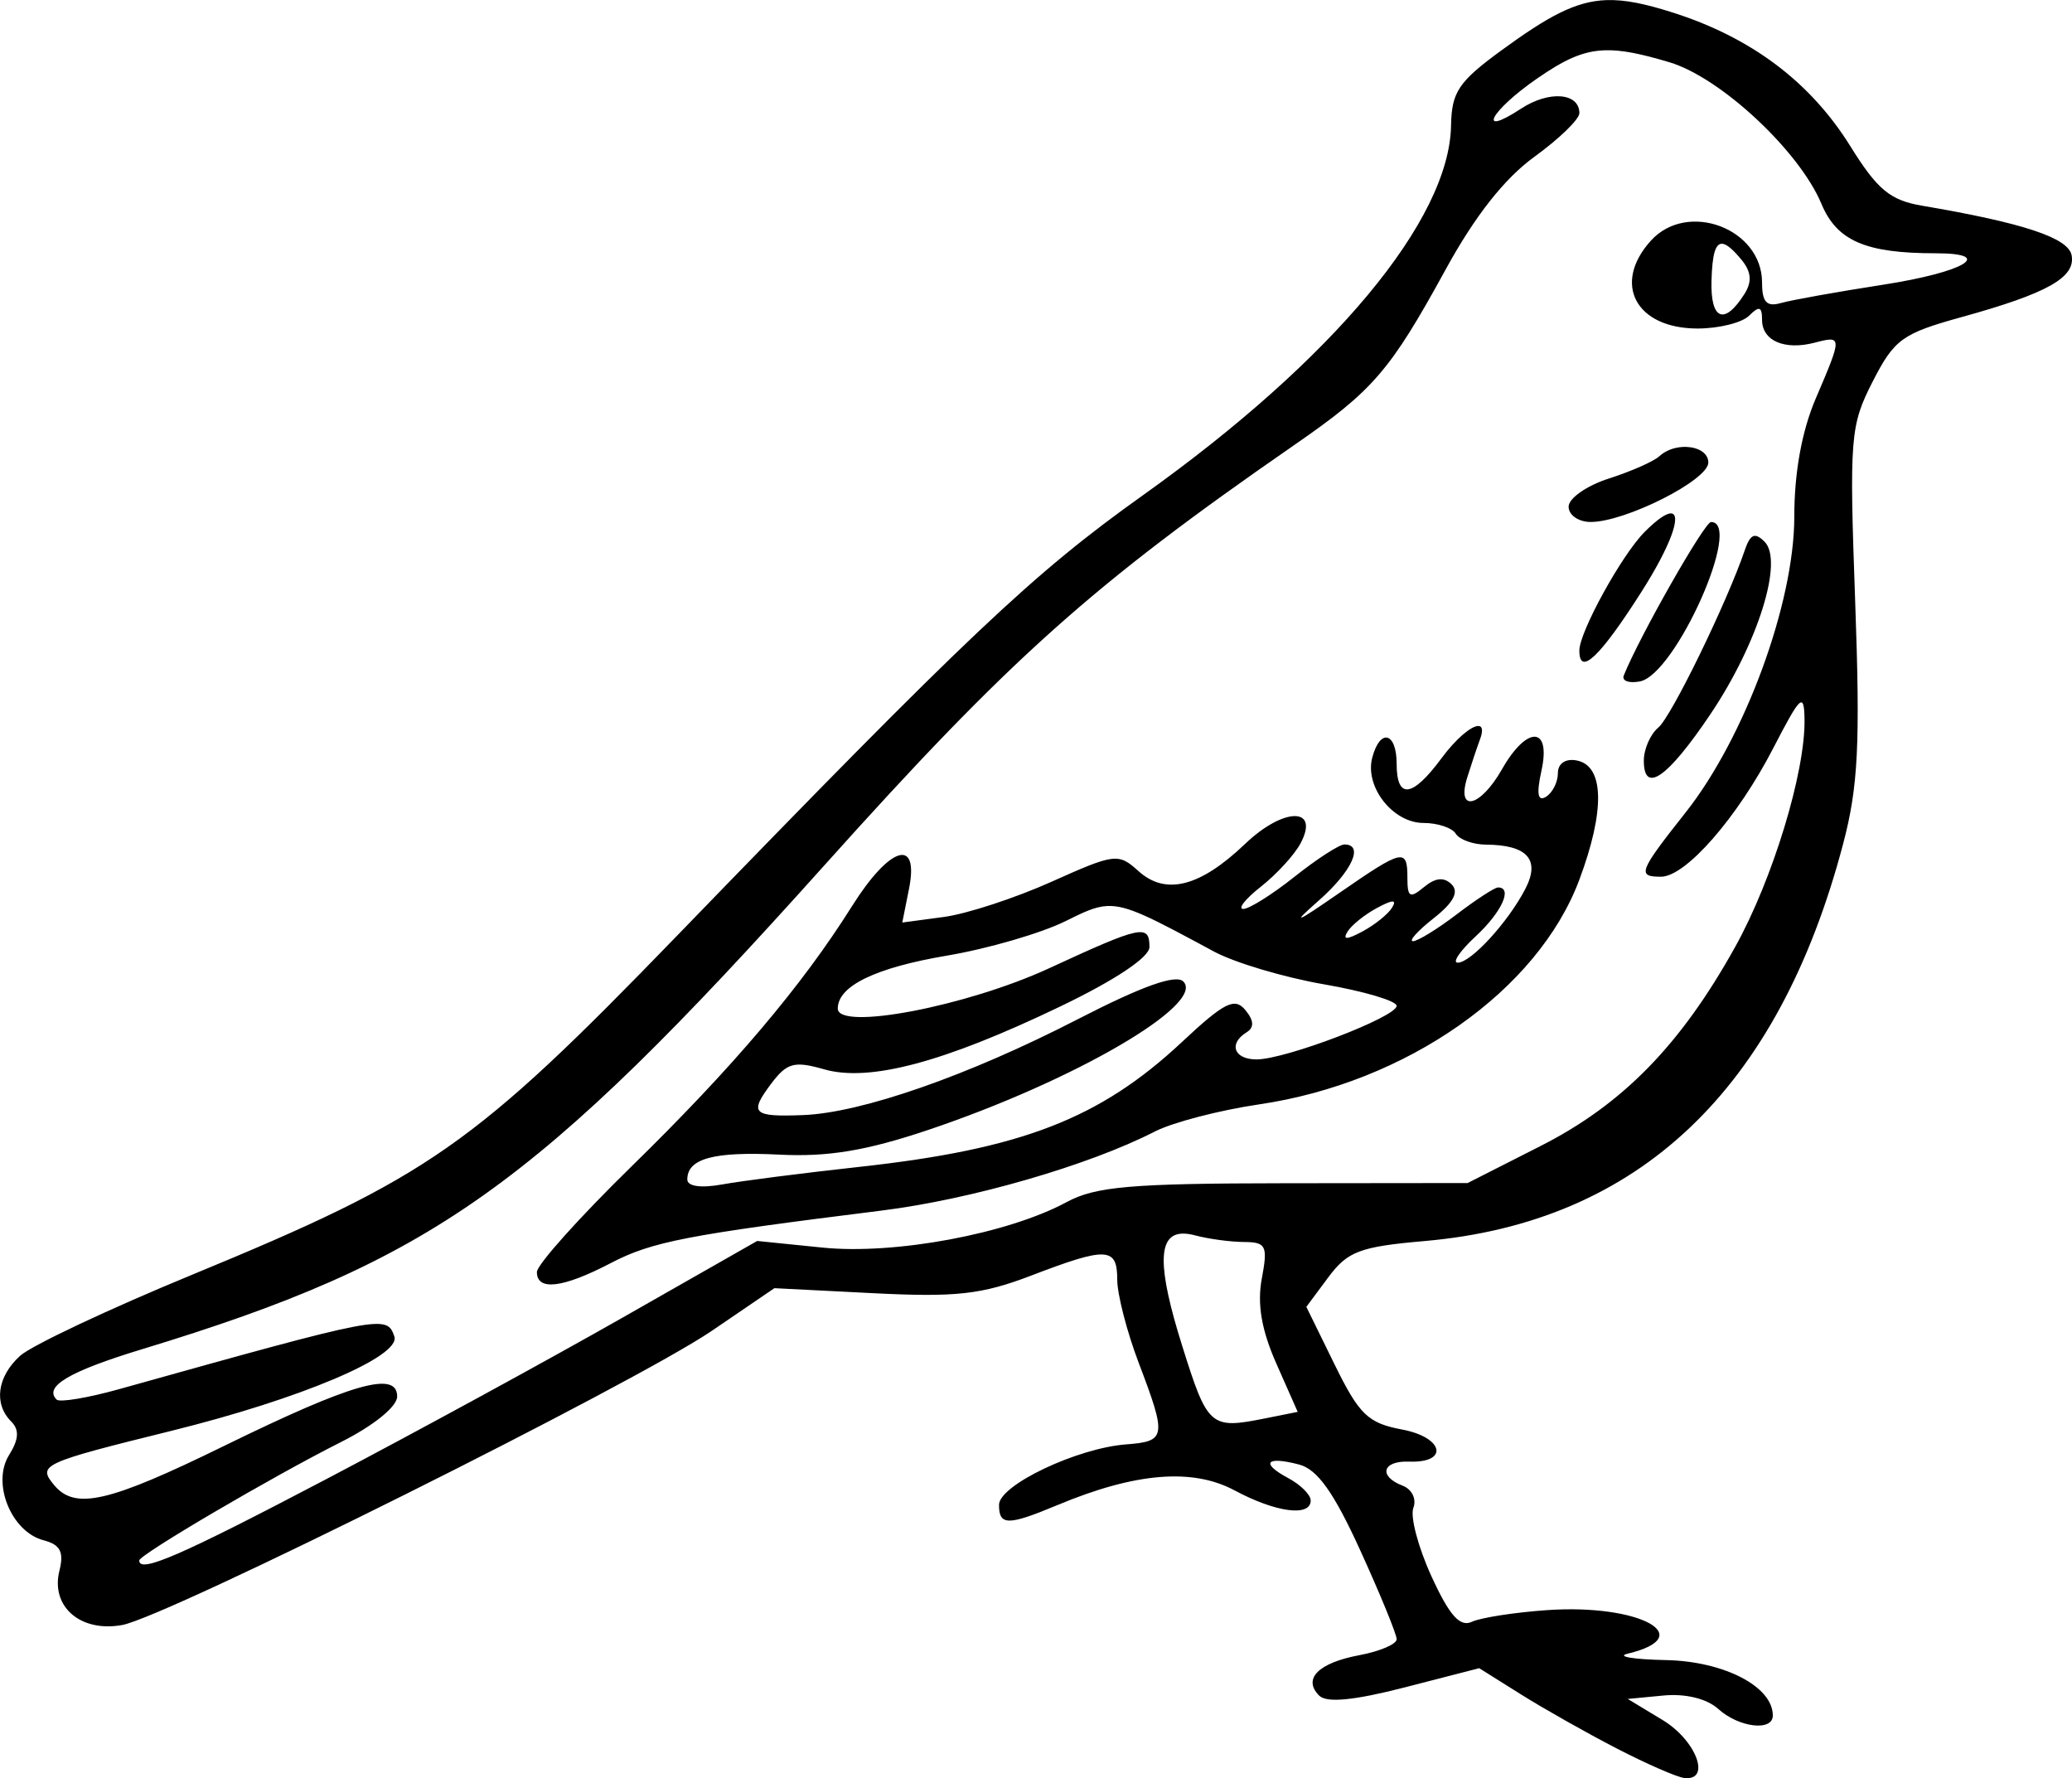 <?xml version="1.0" encoding="UTF-8"?>
<svg width="2.008in" height="1.723in" version="1.1" viewBox="0 0 192.79 165.43" xmlns="http://www.w3.org/2000/svg">
    <g transform="translate(-230.05 -175.44)">
        <path d="m379.53 175.45c-2.888 0.102-5.435 1.505-9.805 4.695-3.956 2.889-4.607 3.861-4.66 6.963-0.151 8.814-10.951 21.777-28.654 34.395-10.265 7.316-16.157 12.886-43.412 41.039-18.923 19.547-22.989 22.389-45.076 31.494-7.747 3.193-14.947 6.587-16.002 7.541-2.134 1.931-2.48 4.463-0.836 6.107 0.776 0.776 0.722 1.661-0.193 3.127-1.633 2.615 0.198 7.14 3.209 7.928 1.559 0.408 1.914 1.086 1.477 2.828-0.839 3.341 1.96 5.765 5.84 5.057 4.177-0.762 47.638-22.447 54.885-27.385l5.801-3.953 9.199 0.467c7.702 0.39 10.097 0.124 14.701-1.641 7.038-2.697 8-2.653 8 0.379 0 1.369 0.9 4.857 2 7.75 2.621 6.896 2.559 7.294-1.172 7.578-4.58 0.349-11.828 3.797-11.828 5.627 0 1.945 0.821 1.948 5.451 0.014 7.224-3.018 12.551-3.459 16.465-1.361 3.839 2.057 7.084 2.487 7.084 0.939 0-0.531-0.939-1.466-2.086-2.08-2.611-1.397-2.076-2.071 1.004-1.266 1.706 0.446 3.237 2.596 5.707 8.016 1.856 4.073 3.375 7.78 3.375 8.238s-1.559 1.127-3.465 1.484c-3.829 0.718-5.304 2.203-3.742 3.766 0.692 0.692 3.245 0.445 7.953-0.768l6.934-1.787 3.875 2.432c2.131 1.337 6.141 3.601 8.91 5.031 2.769 1.431 5.598 2.668 6.285 2.75 2.548 0.304 1.141-3.487-2-5.387l-3.25-1.965 3.344-0.32c2.029-0.194 4.025 0.297 5.078 1.25 1.918 1.735 5.078 2.115 5.078 0.609 0-2.692-4.533-5.042-9.939-5.154-3.059-0.064-4.661-0.333-3.561-0.598 6.686-1.608 1.058-4.648-7.5-4.051-3.025 0.211-6.175 0.7-7 1.086-1.111 0.519-2.087-0.577-3.756-4.215-1.24-2.703-2.001-5.576-1.691-6.383 0.313-0.815-0.131-1.733-0.996-2.064-2.283-0.876-1.898-2.332 0.592-2.24 3.753 0.139 3.227-2.26-0.656-2.988-3.163-0.593-3.979-1.38-6.268-6.047l-2.631-5.363 2.055-2.762c1.793-2.408 2.937-2.836 8.953-3.361 19.914-1.738 32.911-14.073 38.941-36.957 1.402-5.319 1.598-9.251 1.119-22.562-0.549-15.271-0.464-16.35 1.629-20.443 2.012-3.937 2.749-4.471 8.287-6.002 7.975-2.204 10.616-3.69 10.223-5.752-0.309-1.622-4.507-3.011-13.914-4.607-2.967-0.504-4.159-1.49-6.668-5.527-3.735-6.008-9.275-10.163-16.656-12.484-2.446-0.769-4.302-1.176-6.035-1.115zm-0.209 4.668c1.612-0.061 3.451 0.334 6.066 1.115 4.762 1.423 12.08 8.241 14.143 13.178 1.435 3.434 4.104 4.592 10.598 4.592 5.649 0 2.74 1.747-4.875 2.928-4.263 0.661-8.537 1.426-9.5 1.703-1.322 0.38-1.75-0.086-1.75-1.908 0-5.029-6.951-7.646-10.346-3.894-3.622 4.002-1.405 8.172 4.346 8.172 1.98 0 4.141-0.539 4.801-1.199 0.933-0.933 1.199-0.846 1.199 0.393 0 1.949 2.097 2.855 4.904 2.121 2.57-0.672 2.571-0.589 0.096 5.186-1.298 3.029-2 6.888-2 10.998 0 8.042-4.589 20.537-10.104 27.514-4.379 5.54-4.55 5.988-2.297 5.988 2.3 0 7.107-5.503 10.434-11.943 2.557-4.949 2.875-5.245 2.918-2.701 0.083 4.902-2.959 14.886-6.445 21.16-5.079 9.139-10.476 14.661-18.121 18.541l-6.783 3.443-17.051 0.018c-14.269 0.015-17.575 0.302-20.262 1.756-5.447 2.947-15.999 4.913-22.709 4.231l-6.08-0.617-12.5 7.117c-6.875 3.914-19.307 10.69-27.625 15.057-13.569 7.124-17.375 8.777-17.375 7.553 0-0.535 12.379-7.801 18.75-11.006 3.062-1.54 5.25-3.312 5.25-4.25 0-2.432-4.203-1.232-16.105 4.598-10.763 5.272-13.869 5.986-15.82 3.635-1.55-1.868-1.148-2.054 10.91-5.037 12.054-2.982 21.394-6.938 20.752-8.787-0.705-2.029-0.988-1.977-25.574 4.898-2.936 0.821-5.568 1.262-5.85 0.98-1.216-1.216 1.177-2.626 7.947-4.686 27.001-8.212 36.553-14.981 63.436-44.959 17.328-19.323 24.954-26.144 43.805-39.182 7.329-5.069 8.889-6.88 14.076-16.346 2.719-4.961 5.465-8.444 8.25-10.461 2.296-1.663 4.174-3.485 4.174-4.049 0-1.904-2.823-2.125-5.42-0.424-4.204 2.755-2.861 0.207 1.471-2.789 2.496-1.727 4.195-2.557 6.268-2.635zm11.025 18.006c0.416 0.063 0.978 0.561 1.727 1.463 0.929 1.12 1.017 2.053 0.301 3.189-1.871 2.966-3.18 2.447-3.076-1.223 0.069-2.436 0.356-3.535 1.049-3.43zm-3.318 18.898c-0.153-8e-3 -0.309-7e-3 -0.467 4e-3 -0.755 0.052-1.538 0.327-2.109 0.855-0.522 0.484-2.637 1.419-4.699 2.078-2.062 0.659-3.75 1.839-3.75 2.621 0 0.782 0.925 1.422 2.055 1.422 3.233-9e-5 10.945-3.894 10.945-5.525 0-0.88-0.905-1.397-1.975-1.455zm-1.467 6.184c-0.431-0.039-1.256 0.494-2.481 1.719-2.125 2.125-6.078 9.305-6.078 11.039 0 2.42 1.89 0.638 5.762-5.436 2.789-4.375 3.745-7.236 2.797-7.322zm3.691 0.801c-0.606 3e-3 -6.669 10.668-8.115 14.275-0.201 0.501 0.474 0.752 1.5 0.555 3.31-0.635 9.648-14.845 6.615-14.83zm4.148 1.289c-0.389-0.039-0.675 0.372-0.988 1.289-1.69 4.948-6.849 15.537-8.059 16.541-0.743 0.617-1.352 2.003-1.352 3.082 0 3.149 2.212 1.604 6.205-4.334 4.403-6.548 6.82-14.247 5.033-16.033-0.337-0.337-0.606-0.522-0.84-0.545zm-25.814 17.686c-0.638 0.011-2.038 1.144-3.426 3.022-2.703 3.655-4.158 3.83-4.158 0.5 0-2.954-1.548-3.338-2.273-0.564-0.709 2.712 1.929 6.064 4.771 6.064 1.311 0 2.662 0.45 3.002 1s1.604 1.008 2.809 1.016c3.852 0.027 5.073 1.393 3.67 4.107-1.599 3.095-5.063 6.877-6.299 6.877-0.534 0 0.219-1.104 1.674-2.453 2.42-2.243 3.475-4.547 2.08-4.547-0.312 0-2.041 1.125-3.844 2.5s-3.634 2.5-4.068 2.5 0.426-0.958 1.914-2.129c1.855-1.459 2.383-2.453 1.678-3.158s-1.513-0.625-2.57 0.252c-1.307 1.085-1.543 0.957-1.543-0.842 0-2.811-0.393-2.723-6.381 1.42-4.071 2.817-4.454 2.954-1.869 0.676 3.099-2.732 4.236-5.219 2.387-5.219-0.474 0-2.561 1.35-4.637 3s-4.223 3-4.771 3c-0.549 0 0.19-0.935 1.643-2.078 1.453-1.143 3.107-2.948 3.678-4.014 1.828-3.415-1.563-3.391-5.15 0.037-4.188 4.003-7.395 4.821-9.926 2.531-1.867-1.689-2.197-1.65-8.084 0.992-3.376 1.515-7.881 2.989-10.014 3.275l-3.877 0.52 0.625-3.131c0.965-4.827-1.785-3.989-5.309 1.617-4.674 7.438-11.069 14.98-20.564 24.258-4.812 4.702-8.75 9.1-8.75 9.771 0 1.789 2.412 1.496 6.885-0.836 3.825-1.994 7.061-2.62 25.207-4.883 8.332-1.039 19.269-4.205 25.408-7.354 1.65-0.846 6.012-1.982 9.693-2.523 13.727-2.019 25.943-10.585 29.801-20.896 2.413-6.45 2.321-10.615-0.244-11.102-1.042-0.198-1.75 0.28-1.75 1.182 0 0.833-0.499 1.823-1.107 2.199-0.77 0.476-0.897-0.269-0.42-2.441 0.909-4.14-1.346-4.214-3.676-0.119-2.023 3.555-4.269 4.073-3.227 0.744 0.388-1.238 0.915-2.812 1.174-3.5 0.331-0.882 0.223-1.278-0.16-1.272zm-7.977 16.33c0.223-2e-3 0.199 0.194-0.043 0.586-0.372 0.602-1.605 1.591-2.74 2.199-1.48 0.792-1.873 0.796-1.389 0.012 0.372-0.602 1.605-1.591 2.74-2.199 0.74-0.396 1.209-0.596 1.432-0.598zm-26.553 0.42c1.911-0.099 4.096 1.081 9.945 4.234 1.925 1.038 6.537 2.412 10.25 3.053 3.712 0.641 6.75 1.541 6.75 2.002 0 1.032-10.337 4.982-13.037 4.982-2.104 0-2.635-1.466-0.914-2.529 0.716-0.442 0.674-1.101-0.133-2.072-0.988-1.191-1.952-0.703-5.893 2.982-7.637 7.144-14.923 9.962-30.023 11.617-5.225 0.573-10.962 1.308-12.75 1.633-1.982 0.361-3.25 0.181-3.25-0.461 0-1.952 2.471-2.618 8.578-2.311 4.507 0.227 8.078-0.365 13.809-2.289 13.562-4.553 25.872-11.712 23.764-13.82-0.693-0.693-3.847 0.435-9.836 3.519-10.161 5.233-20.082 8.697-25.529 8.91-4.723 0.185-5.067-0.156-2.963-2.945 1.448-1.92 2.14-2.106 4.894-1.316 4.206 1.206 11.109-0.624 21.941-5.822 5.133-2.463 8.342-4.598 8.342-5.549 0-2.158-0.723-2.006-9.316 1.965-7.695 3.555-19.684 5.842-19.684 3.754 0-2.1 3.515-3.802 10.182-4.926 3.781-0.638 8.73-2.077 10.998-3.199 1.681-0.832 2.729-1.353 3.875-1.412zm7.047 30.477c0.338-5e-3 0.725 0.051 1.16 0.168 1.231 0.33 3.271 0.605 4.533 0.613 2.067 0.012 2.232 0.353 1.658 3.412-0.442 2.354-0.027 4.778 1.352 7.894l1.99 4.498-3.022 0.604c-5.119 1.024-5.354 0.82-7.742-6.795-2.274-7.251-2.294-10.357 0.07-10.395z"
              style="color-rendering:auto;color:#000000;dominant-baseline:auto;font-feature-settings:normal;font-variant-alternates:normal;font-variant-caps:normal;font-variant-east-asian:normal;font-variant-ligatures:normal;font-variant-numeric:normal;font-variant-position:normal;font-variation-settings:normal;image-rendering:auto;inline-size:0;isolation:auto;mix-blend-mode:normal;shape-margin:0;shape-padding:0;shape-rendering:auto;solid-color:#000000;stop-color:#000000;text-decoration-color:#000000;text-decoration-line:none;text-decoration-style:solid;text-indent:0;text-orientation:mixed;text-transform:none;white-space:normal"/>
    </g>
</svg>

